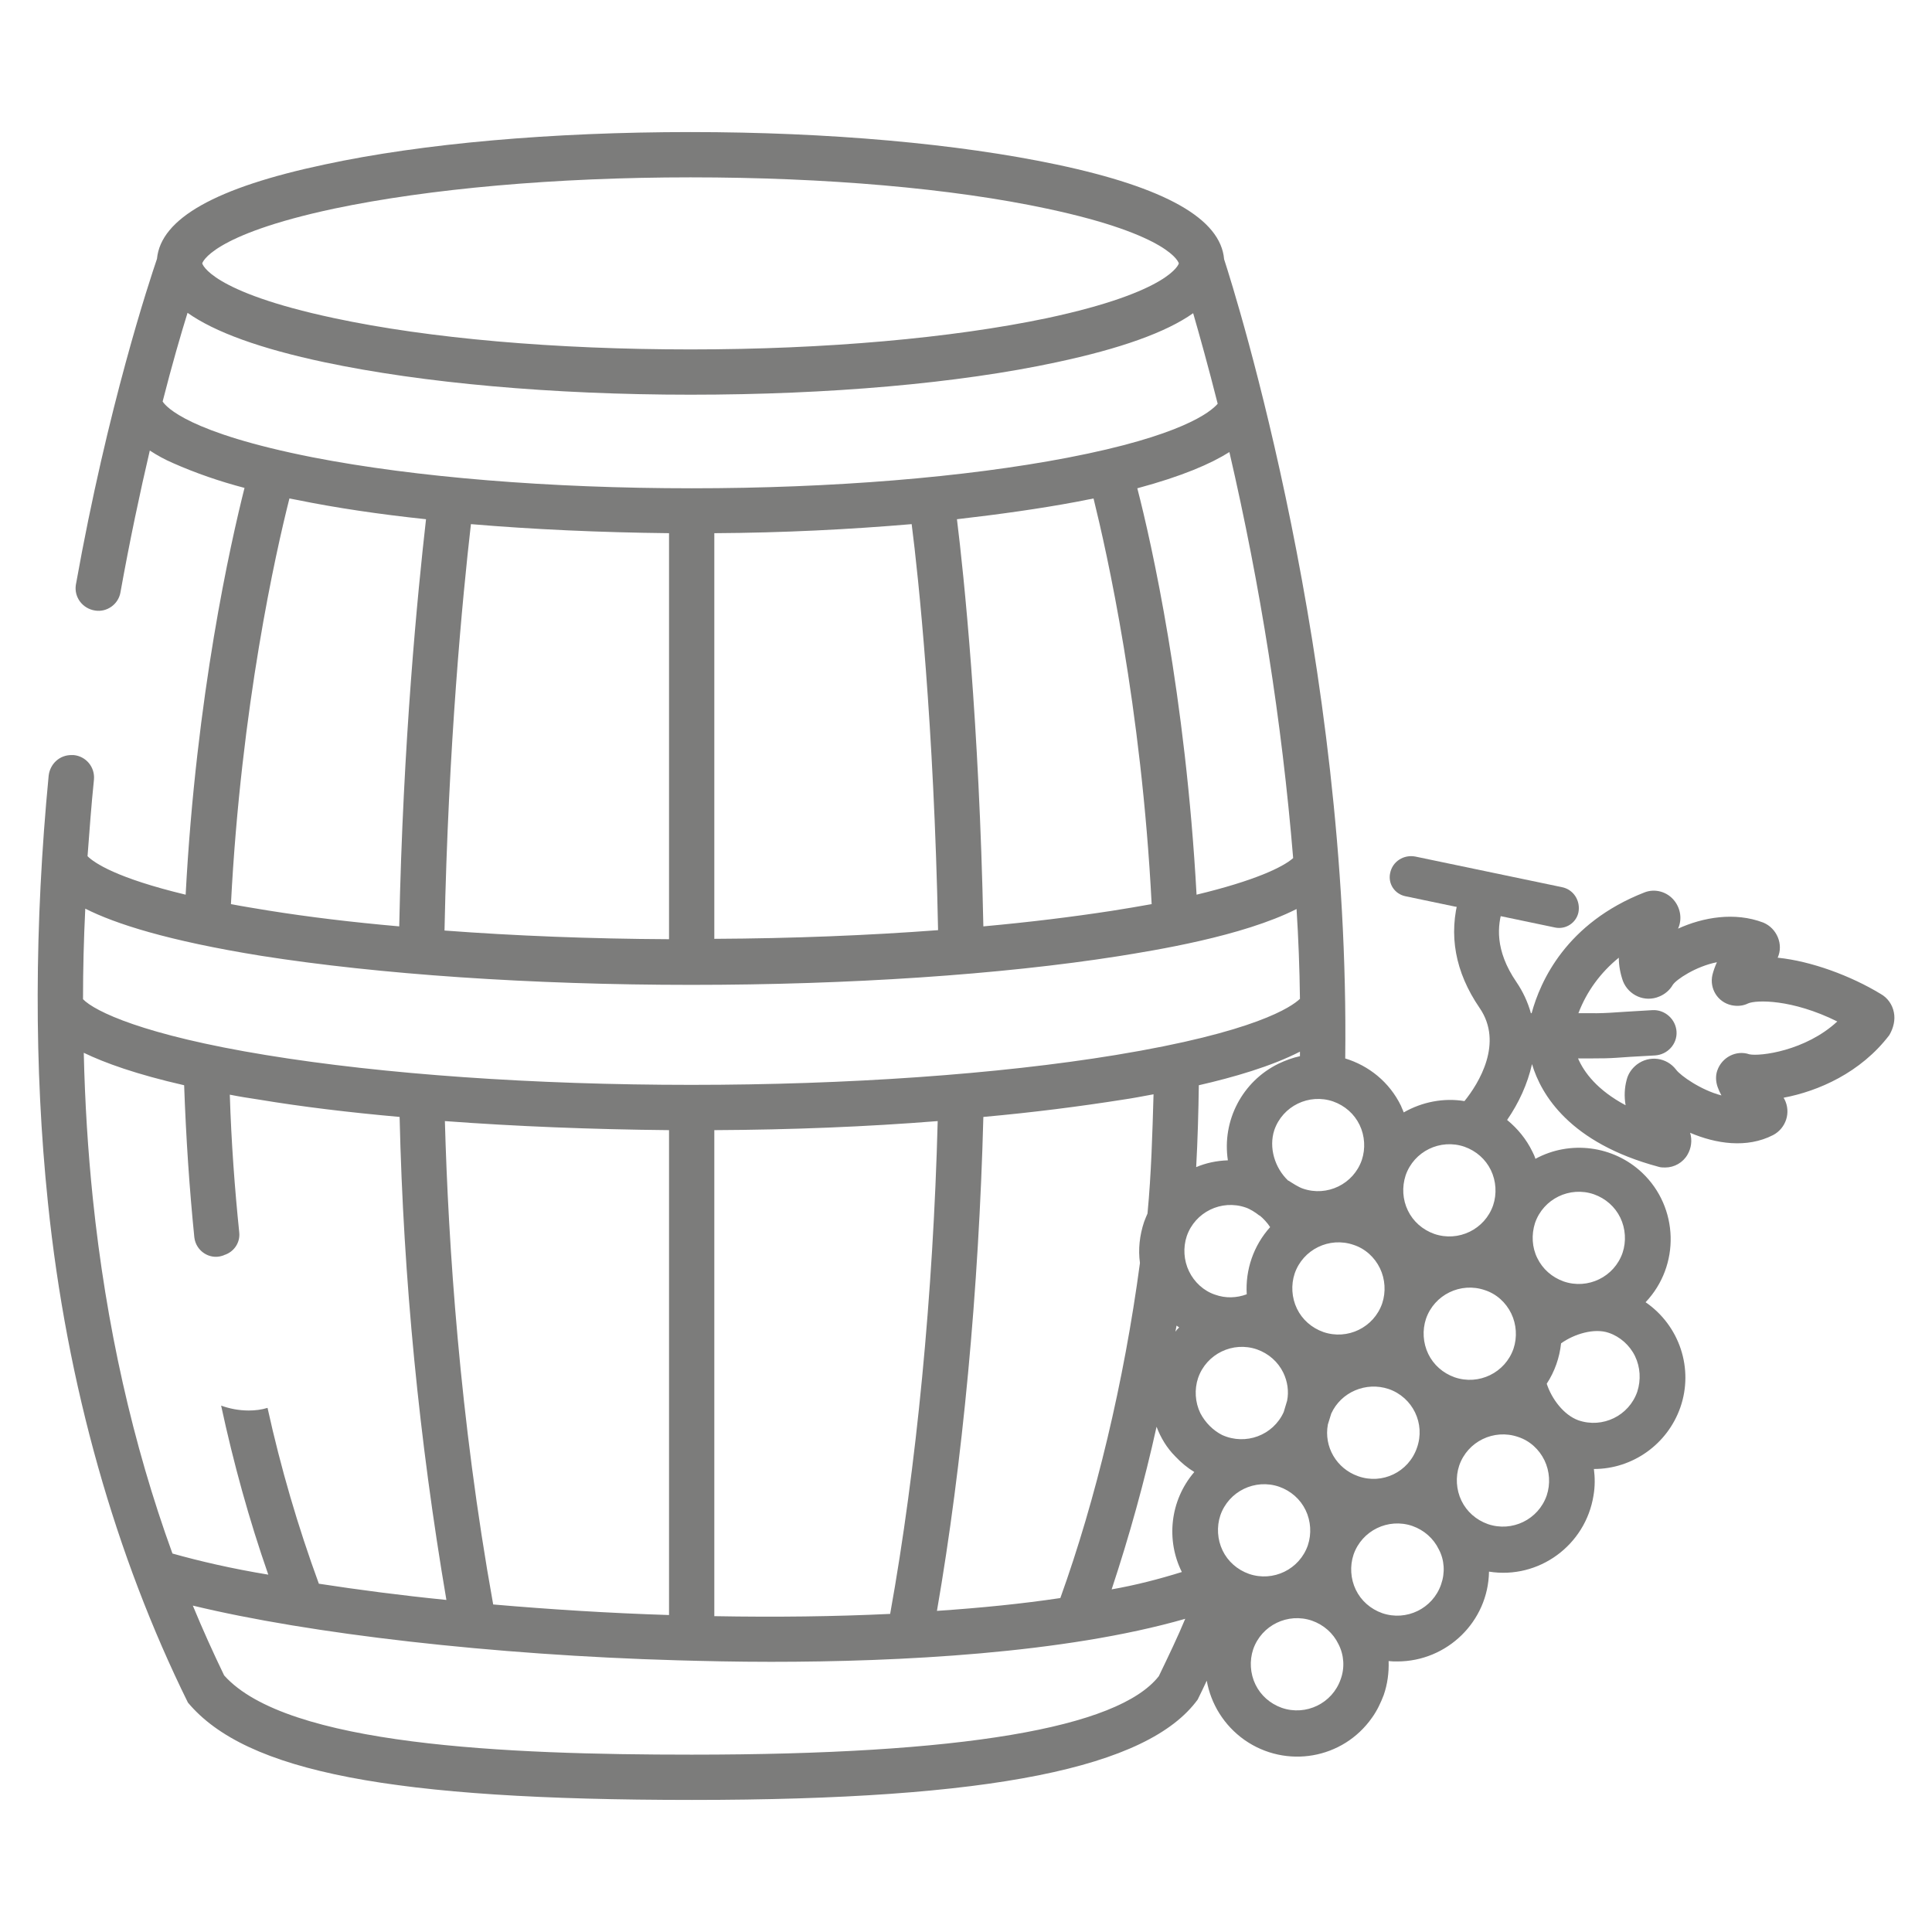 <?xml version="1.0" encoding="utf-8"?>
<!-- Generator: Adobe Illustrator 23.1.1, SVG Export Plug-In . SVG Version: 6.00 Build 0)  -->
<svg version="1.1" id="Layer_1" xmlns="http://www.w3.org/2000/svg" xmlns:xlink="http://www.w3.org/1999/xlink" x="0px" y="0px"
	 viewBox="0 0 512 512" style="enable-background:new 0 0 512 512;" xml:space="preserve">
<style type="text/css">
	.st0{fill:#7C7C7B;}
</style>
<g>
	<path class="st0" d="M49.7,451.2C49.8,451.3,49.9,451.4,49.7,451.2L49.7,451.2z"/>
	<path class="st0" d="M49.7,451.2C49.6,451.1,49.6,451,49.7,451.2L49.7,451.2z"/>
	<path class="st0" d="M467.3,244.4C467.4,244.4,467.2,244.3,467.3,244.4L467.3,244.4z"/>
	<path class="st0" d="M501.9,268.3c-0.4-2.1-1.7-3.9-3.5-4.9c-7.9-4.8-18.4-8.7-27.3-9.6c1.6-3.5-0.2-7.8-3.8-9.3
		c-7.6-2.9-16-1.4-22.6,1.6c1.1-2.4,0.7-5.2-0.9-7.3c-1.9-2.5-5.2-3.4-8-2.3c-20.7,8.1-27.6,23.5-29.9,32h-0.2
		c-0.8-2.9-2.1-5.7-3.8-8.2c-5.9-8.6-5-15.2-3.7-19.4c0.9-3.2-0.9-6.5-4.1-7.4c-3.2-0.9-6.5,0.9-7.4,4.1c-2.9,10.1-1.1,20,5.4,29.5
		c6.4,9.3-0.2,20-4,24.7c-5.5-0.9-11.2,0.2-16.1,3c-0.2-0.6-0.5-1.1-0.7-1.7c-3.1-6.4-8.6-10.7-14.8-12.6
		c1.3-105.6-28.9-202-32.1-211.8c-0.9-10.7-15.5-19-44.4-25.1c-26-5.5-60.4-8.6-97-8.6c-36.6,0-71,3-97,8.6
		c-28.8,6.1-43.4,14.3-44.4,25c-1.9,5.6-13,38.8-21.5,86.4c-0.5,3.3,1.8,6.3,5.1,6.8c3.1,0.5,6.1-1.6,6.7-4.7
		c2.5-13.9,5.2-26.6,7.8-37.7c2,1.3,4,2.4,6.1,3.3c6.1,2.7,12.5,4.9,19,6.6C61.1,144,52,184.2,49.2,237.1
		c-18.3-4.4-24.2-8.4-26-10.2c0.5-6.7,1-13.5,1.7-20.3c0.3-3.3-2.1-6.2-5.4-6.5h-0.6c-3.1,0-5.6,2.3-6,5.4C9.1,245,9,283,12.7,318.7
		c5,48.5,18,93.8,37.1,132.5c15.4,18.4,54.1,25.8,133.6,25.8c79.3,0,120.8-8.5,134-26.6c0.8-1.6,1.6-3.3,2.4-5
		c1.1,6.1,4.5,11.8,10,15.7c11,7.7,26.1,5.1,33.8-5.9c1.3-1.8,2.3-3.9,3.1-6c1-2.9,1.4-5.9,1.3-9c0.8,0.1,1.5,0.1,2.3,0.1
		c13.2,0,24.1-10.6,24.3-23.8c13.2,2.1,25.6-7,27.7-20.2c0.4-2.3,0.4-4.7,0.1-7c10.3,0,19.5-6.6,22.9-16.3
		c3.6-10.3-0.2-21.7-9.2-27.9c9.2-9.7,8.8-25.1-0.9-34.3c-7.6-7.2-19.1-8.7-28.3-3.7c-0.2-0.7-0.5-1.3-0.8-1.9
		c-1.6-3.3-3.9-6.1-6.7-8.4c3.1-4.5,5.4-9.5,6.6-14.8c2.4,8.1,10,20.9,33.5,27.2c0.6,0.2,1.2,0.2,1.8,0.2c2.4,0,4.7-1.3,5.9-3.4
		c1-1.7,1.3-3.8,0.7-5.8c6.8,2.9,15,4.2,22,0.6c3.4-1.8,4.8-6,3-9.5c-0.1-0.1-0.2-0.3-0.2-0.4c9.1-1.7,20.4-6.6,28-16.6
		C501.8,272.4,502.3,270.3,501.9,268.3z M372.5,311.5c2.2-6.4,9.2-9.8,15.6-7.6c3.1,1.1,5.6,3.3,7,6.2c1.4,2.9,1.6,6.3,0.6,9.3
		c-2.2,6.4-9.2,9.8-15.6,7.6c-3.1-1.1-5.6-3.3-7-6.2C371.7,317.9,371.5,314.6,372.5,311.5z M375.5,383.7c-2.2,6.4-9.2,9.8-15.6,7.5
		c-5.7-2-9.1-7.8-8-13.7l0.9-2.9c2.6-5.7,9.2-8.5,15.2-6.5C374.4,370.3,377.8,377.3,375.5,383.7z M365.7,336.1
		c1.4,2.9,1.6,6.3,0.6,9.3c-2.2,6.4-9.2,9.8-15.6,7.6c-3.1-1.1-5.6-3.3-7-6.2c-1.4-2.9-1.6-6.3-0.6-9.3c2.2-6.4,9.2-9.8,15.6-7.6
		C361.8,330.9,364.3,333.2,365.7,336.1z M353.3,291.9c3.1,1.1,5.6,3.3,7,6.2c1.4,2.9,1.6,6.3,0.6,9.3c-2.2,6.4-9.2,9.8-15.6,7.6
		c-1.2-0.4-2.7-1.4-3.8-2.1c0,0,0,0-0.1,0c-3.6-3.4-5.2-8.8-3.7-13.4C339.9,293.1,346.9,289.7,353.3,291.9z M330.4,343
		c-2.7,1-5.6,1.1-8.4,0.1c-3-1-5.5-3.3-6.9-6.2c-1.4-2.9-1.6-6.3-0.6-9.3c2.2-6.4,9.2-9.8,15.6-7.6c1.2,0.4,2.6,1.3,3.6,2.1
		c0,0,0.1,0.1,0.1,0c1,0.8,2.1,2,2.8,3.1C332.2,330.1,330,336.5,330.4,343z M325.4,307.5c-3,0.1-5.8,0.7-8.4,1.8
		c0.4-7.3,0.6-14.6,0.7-21.7c9.2-2.1,19.2-5,26.8-8.9v1.2c-1.9,0.4-3.8,1.1-5.7,2C329.2,286.6,323.8,297,325.4,307.5z M325.8,119.8
		c8.2,35.4,13.9,71.3,16.9,107.6c-2.7,2.4-10.2,6-25.6,9.7c-2.9-52.9-11.9-93-15.7-107.7C313.3,126.2,320.9,122.9,325.8,119.8z
		 M305.2,239.6c-3.3,0.6-6.9,1.2-10.7,1.8c-10.4,1.6-21.8,3-33.9,4.1c-1.1-54.2-5.2-93.4-7-107.9c11.3-1.3,22-2.8,31.6-4.6
		c1.6-0.3,3.1-0.6,4.6-0.9C293.3,146.3,302.5,187,305.2,239.6z M88.5,55.3C113.7,50,147.3,47,183,47s69.3,2.9,94.5,8.3
		c32.9,7,34.9,14.4,34.9,14.5c0,0.1-2.1,7.5-34.9,14.5c-25.2,5.3-58.8,8.3-94.5,8.3c-35.8,0-69.3-2.9-94.5-8.3
		c-32.9-7-34.9-14.4-34.9-14.5C53.6,69.7,55.7,62.3,88.5,55.3z M43.1,106.4c2.5-9.8,4.8-17.7,6.6-23.5C56.9,88,69,92.4,86,96
		c26,5.5,60.4,8.6,97,8.6c36.6,0,71-3,97-8.6c16.9-3.6,29-7.9,36.2-13c1.7,5.9,4,14.1,6.5,24c-1.9,2.2-9.6,8.5-39.8,14.3
		c-27.1,5.2-62.4,8.1-99.6,8.1c-37.5,0-73.2-2.9-100.4-8.2C49.9,114.7,44,107.8,43.1,106.4z M248.6,246.5
		c-18.6,1.4-38.7,2.2-59.3,2.3V141.3c18.2-0.1,35.9-1,52.3-2.4C243.4,152.9,247.5,191.9,248.6,246.5z M177.3,141.3v107.6
		c-20.7-0.1-40.9-0.9-59.5-2.3c1-49.1,4.8-88.5,7-107.7C141.3,140.3,159,141.1,177.3,141.3z M76.7,132.1c0.7,0.1,1.4,0.3,2.1,0.4
		c10.3,2.1,21.8,3.8,34.1,5.1c-2.2,19.4-6.1,58.8-7.1,107.9c-12.5-1.1-24.1-2.5-34.7-4.2c-3.6-0.6-6.8-1.1-9.9-1.7
		C63.9,187.1,73.1,146.3,76.7,132.1z M22.6,240.8c7.9,4,21.8,8.5,46.6,12.5c31.1,4.9,71.6,7.7,114,7.7c41.8,0,82-2.7,113.2-7.6
		c9.3-1.5,32.8-5.2,47.2-12.5c0.5,7.8,0.8,15.7,0.9,23.8c-2.2,2.1-11.7,8.8-48.9,14.9c-31.1,5.1-71.1,7.9-112.4,7.9
		c-41.6,0-81.6-2.8-112.7-7.9C38,274.3,25.1,268,22,264.8C22,256.9,22.2,248.9,22.6,240.8z M312.5,351.8c-0.4,0.3-0.7,0.7-1,1.1
		c0.1-0.5,0.2-1.1,0.3-1.6C312,351.4,312.2,351.6,312.5,351.8z M302.1,334.7c-4.2,31.4-11.7,62.7-21.1,88.8
		c-10,1.5-20.9,2.6-32.7,3.4c6.8-39.2,11.1-85.2,12.3-130.9c13.3-1.2,25.7-2.8,37.1-4.6c2.1-0.3,4.8-0.8,8-1.4
		c-0.3,10.4-0.6,21.1-1.6,31.6c-0.3,0.7-0.6,1.4-0.9,2.2C302,327.4,301.6,331.1,302.1,334.7z M235.9,427.7
		c-14.6,0.7-30.2,0.9-46.6,0.6V299.5c20.4-0.1,40.4-0.9,59.2-2.4C247.3,342.9,242.9,388.8,235.9,427.7z M177.3,299.5V428
		c-15.9-0.5-31.6-1.5-46.6-2.8c-8.9-49.4-11.9-95.7-12.8-128.1C136.7,298.5,156.8,299.3,177.3,299.5z M45.7,411.7
		c-10.5-28.9-17.6-60.4-21.1-94.1c-1.3-12.6-2.1-25.4-2.4-38.6c5.6,2.7,13.9,5.7,26.6,8.6c0.5,14.1,1.4,27.4,2.7,40.3
		c0.4,3.6,4,6,7.4,4.9c0.2-0.1,0.4-0.1,0.5-0.2c2.6-0.8,4.3-3.3,4-6c-1.2-11.7-2.1-23.8-2.5-36.5c2.5,0.5,5,0.9,7.7,1.3
		c11.4,1.9,23.9,3.4,37.3,4.6c1,43,5.2,85.7,12.4,128c-12-1.2-23.4-2.7-33.8-4.3c-5.6-15.3-10.1-30.7-13.6-46.6
		c-1.6,0.5-3.3,0.7-5,0.7c-2.6,0-5.1-0.5-7.3-1.3c3.3,15.3,7.4,30.2,12.5,44.8C61.4,415.7,52.8,413.7,45.7,411.7z M307.1,444.2
		C296.3,458,254.6,465,183.3,465c-49,0-107.3-2.4-123.9-21c-2.9-6-5.7-12.2-8.3-18.5c31,7.5,79.5,13.1,128.4,14.5
		c7.2,0.2,15.6,0.4,24.8,0.4c33.8,0,77.8-2.2,109.8-11.4C312.1,433.8,309.8,438.6,307.1,444.2z M313.2,416.6
		c-6.1,1.9-12.3,3.5-18.6,4.6c4.7-14.2,8.7-28.6,11.9-43.1c1.1,2.9,2.7,5.6,5,7.9c1.5,1.6,3.2,3,5,4.1
		C310,397.7,309,408.2,313.2,416.6z M318.1,374.5c-1.4-2.9-1.6-6.3-0.6-9.3c2.2-6.4,9.2-9.8,15.6-7.6c3.1,1.1,5.6,3.3,7,6.2
		c1.1,2.3,1.5,4.9,1,7.4l-0.9,3c-2.8,6.2-10.1,8.9-16.3,6.1C321.5,379.1,319.4,377,318.1,374.5z M324,410.9
		c-1.4-2.9-1.6-6.3-0.6-9.3c2.2-6.4,9.2-9.8,15.6-7.6c3.1,1.1,5.6,3.3,7,6.2c1.4,2.9,1.6,6.3,0.6,9.3c-2.2,6.4-9.2,9.8-15.6,7.6
		C327.9,416,325.4,413.8,324,410.9z M355.3,445c-2.2,6.4-9.2,9.8-15.6,7.6c-3.1-1.1-5.6-3.3-7-6.2c-1.4-2.9-1.6-6.3-0.6-9.3
		c2.2-6.4,9.2-9.8,15.6-7.6c3.1,1.1,5.6,3.3,7,6.2C356.2,438.6,356.4,442,355.3,445z M381.9,419.9c-2.2,6.4-9.2,9.8-15.6,7.6
		c-3.1-1.1-5.6-3.3-7-6.2c-1.4-2.9-1.6-6.3-0.6-9.3c2.2-6.4,9.2-9.8,15.6-7.6c3.1,1.1,5.6,3.3,7,6.2
		C382.8,413.4,383,416.8,381.9,419.9z M433.3,359.4c1.4,2.9,1.6,6.3,0.6,9.4c-2.2,6.4-9.2,9.8-15.6,7.6c-3.9-1.4-7.1-5.7-8.4-9.7
		c2.1-3.2,3.4-6.9,3.8-10.7c3.5-2.5,8.8-4.1,12.6-2.8C429.3,354.2,431.9,356.5,433.3,359.4z M406.8,324.1c2.2-6.4,9.2-9.8,15.6-7.6
		c3.1,1.1,5.6,3.3,7,6.2c1.4,2.9,1.6,6.3,0.6,9.3c-2.2,6.4-9.2,9.8-15.6,7.6c-3.1-1.1-5.6-3.3-7-6.2
		C406,330.6,405.8,327.2,406.8,324.1z M409.3,387c1.4,2.9,1.6,6.3,0.6,9.3c-2.2,6.4-9.2,9.8-15.6,7.6c-3.1-1.1-5.6-3.3-7-6.2
		c-1.4-2.9-1.6-6.3-0.6-9.3c2.2-6.4,9.2-9.8,15.6-7.6C405.4,381.8,407.9,384.1,409.3,387z M400.5,348.1c1.4,2.9,1.6,6.3,0.6,9.3
		c-2.2,6.4-9.2,9.8-15.6,7.6c-3.1-1.1-5.6-3.3-7-6.2c-1.4-2.9-1.6-6.3-0.6-9.3c2.2-6.4,9.2-9.8,15.6-7.6
		C396.6,342.9,399.1,345.2,400.5,348.1z M463.6,279.4c-3.5-1.2-7.3,0.8-8.5,4.3c-0.5,1.4-0.4,3,0.1,4.4c0.3,0.8,0.6,1.5,1,2.2
		c-5.4-1.4-10.8-5.2-12-6.8c-2.5-3.3-7.1-3.9-10.4-1.4c-1.3,1-2.3,2.4-2.7,4c-0.6,2.2-0.7,4.5-0.3,6.8c-7.5-4-11-8.7-12.6-12.4h2.6
		c8.4,0,5.8-0.2,17.8-0.8c3.3-0.2,5.9-3,5.7-6.3c-0.2-3.3-3.1-5.9-6.4-5.7c-12.8,0.7-11,0.9-19.6,0.8c2.2-5.8,5.9-10.8,10.7-14.7
		c0,2.1,0.4,4.2,1.1,6.2c1.5,3.8,5.8,5.7,9.6,4.1c1.5-0.6,2.8-1.7,3.6-3.1c0.9-1.4,6.1-4.9,11.7-6c-0.5,1.1-0.9,2.2-1.2,3.4
		c-0.8,3.6,1.4,7.2,5.1,8c1.5,0.3,3,0.2,4.4-0.5c2.1-0.9,11.5-1.2,23.6,4.8C478.5,278.5,466.4,280,463.6,279.4z"/>
</g>
<g>
	<path class="st0" d="M-127.5,228.4c14.2,0,27.8-12.2,27.8-41.1c0-29-27.8-52.4-27.8-52.4s-27.8,23.5-27.8,52.4
		C-155.3,216.2-141.7,228.4-127.5,228.4z"/>
	<path class="st0" d="M-127.5,137c0,0-9.6,67.5,11.2,115.9"/>
	<path class="st0" d="M-127.5,208.2c0,0,12.3-2.7,14.2-17.8"/>
	<path class="st0" d="M-142.2,187.5c0,0,4.4,12.5,12.2,13.6"/>
	<path class="st0" d="M-127.5,181c0,0,4.9,1.1,8.6-11.8"/>
</g>
<path class="st0" d="M412.1,245.8l-39.7-8.3c-2.8-0.6-4.6-3.3-4-6.1l0,0c0.6-3.1,3.6-5,6.7-4.4l38.8,8.1c3.1,0.6,5,3.6,4.4,6.7v0
	C417.7,244.6,414.9,246.4,412.1,245.8z"/>
</svg>
